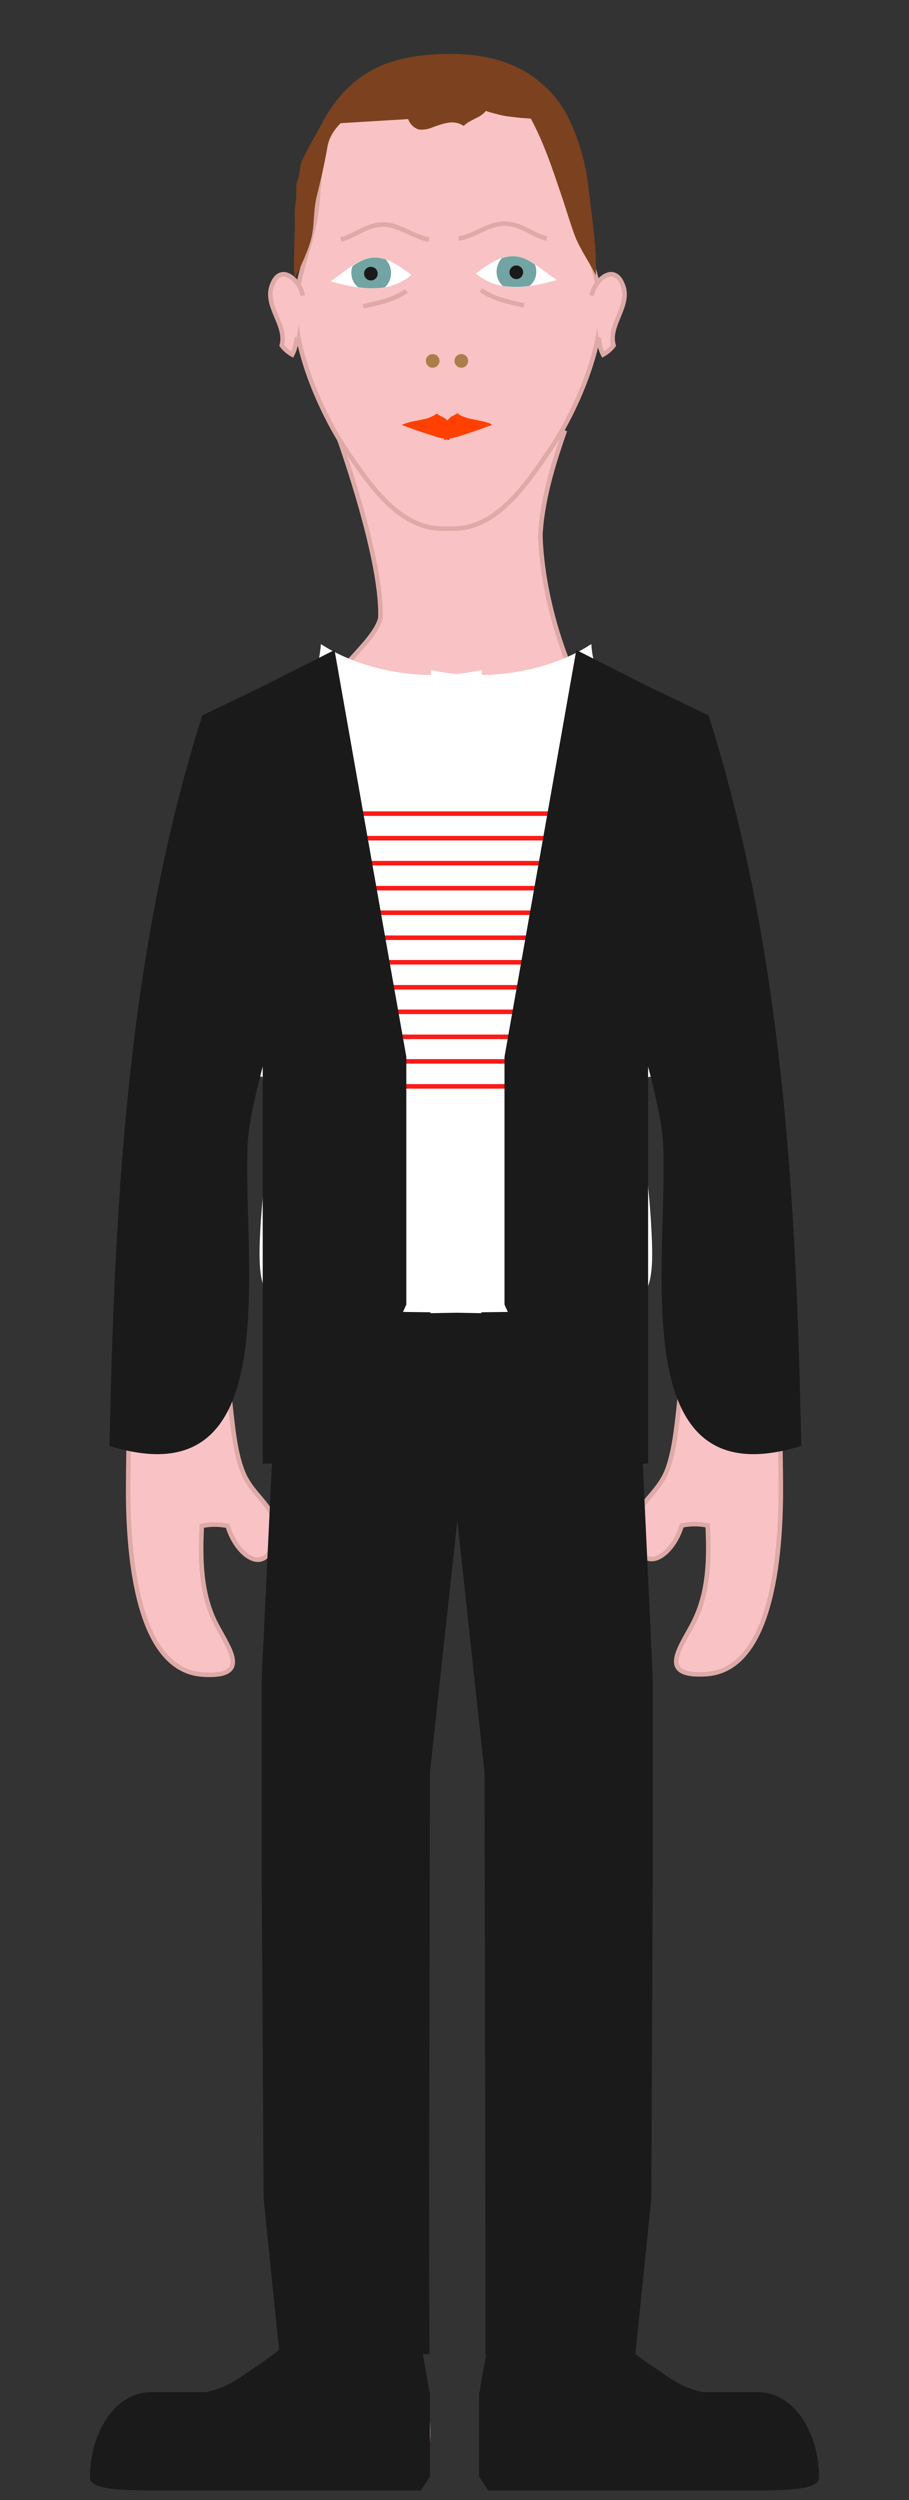 <?xml version="1.0" encoding="utf-8"?>
<!-- Generator: Adobe Illustrator 22.0.0, SVG Export Plug-In . SVG Version: 6.00 Build 0)  -->
<svg version="1.1" id="Layer_1" xmlns="http://www.w3.org/2000/svg" xmlns:xlink="http://www.w3.org/1999/xlink" x="0px" y="0px"
	 viewBox="0 0 200 550" style="enable-background:new 0 0 200 550;" xml:space="preserve">
<rect x="0" y="0" width="200" height="550" fill="#333333" stroke="none"/>
<style type="text/css">
	.st0{fill:#F9C2C4;stroke:#DEAAA7;stroke-miterlimit:10;}
	.st1{fill:#1A1A1A;}
	.st2{fill:#FFFFFF;}
	.st3{fill:#72A4A3;}
	.st4{fill:none;stroke:#DEAAA7;stroke-miterlimit:10;}
	.st5{fill:#AB7D4A;}
	.st6{fill:#FF4000;}
	.st7{fill:#7C411E;}
	.st8{fill:none;stroke:#FD1A16;stroke-miterlimit:10;}
</style>
<title>rush</title>
<g>
	<path class="st0" d="M74,94.8c3.3,9.2,10.1,30.1,9.7,41.2c-1.4,5.4-10.4,11.3-16.4,21.8c-1.3,2.2-3.3,3.9-4.7,6.1
		c-5.1,6-12.4,10.8-16.6,17.4c-4.7,7.5-5.3,18-6.8,26.3c-7.1,39.6-10.8,79.8-11,120c0,11.6,1.1,39.7,16.3,40.8
		c11.5,0.8,5.3-6.4,2.7-11.8c-2.9-6.1-3.2-13.1-2.8-20.9c1.9-0.4,3.8-0.4,5.7,0c2,6.9,9,11.6,10.4,2c0.9-6.2-5-8.2-7.2-14.2
		c-2.5-6.6-2.3-16.2-4-24c-2-8.8,3.9-18,4-27.5c0.2-16.6-4-27.2-0.9-42.5c2-9.9,0.7-27.1,6.5-35.3v0.9c-4.2,16.1,0.2,42.3,0.2,58.2
		c0,15.6-0.6,31.4,0.2,46.9c1.8,0.1,3.6,0.3,5.3,0.6l3.1,208.1v2.4c-0.2,0.7-0.3,1.3-0.3,2c-0.4,7.1-4.4,8.8-9.7,12
		c-4.6,2.8-9.8,5.6-15.3,6.8c-4.6,1-12.7-0.3-13.8,5.3c-1.7,7.7,5.9,6.3,10.8,7.1c2.8,0.4,4.9,1.5,7.8,1.6c3.3,0.1,6.6-0.1,9.9-0.7
		c6.6-0.9,13.3-1,20.1-1.7c5.9-0.6,15.4,1.5,16.7-5.3c1.5-8-3.2-15.5-2.3-23l0.1-4.2l0,0v-1.9l0,0l-3.1-204.7c3,0.4,6.1,0.7,9.4,0.8
		v0.1h0.1c0.7,0,1.4,0,2.1,0s1.4,0,2.1,0h0.1v-0.1c3.3-0.1,6.4-0.4,9.4-0.8l-3.1,204.7l0,0v1.8l0,0l0.1,4.2c0.8,7.6-3.8,15-2.3,23
		c1.3,6.8,10.7,4.7,16.7,5.3c6.8,0.7,13.5,0.7,20.1,1.7c3.3,0.5,6.6,0.7,9.9,0.7c2.9-0.1,5-1.2,7.8-1.6c4.9-0.8,12.5,0.6,10.9-7.1
		c-1.2-5.5-9.2-4.3-13.8-5.3c-5.6-1.2-10.8-4-15.5-6.8c-5.2-3.2-9.3-4.8-9.7-12c-0.1-0.7-0.2-1.3-0.4-2v-2.4l3.1-208.1
		c1.7-0.2,3.5-0.4,5.3-0.6c0.8-15.5,0.1-31.3,0.1-46.9c0-15.9,4.4-42.2,0.2-58.2v-0.9c5.8,8.2,4.5,25.4,6.5,35.3
		c3.1,15.2-1.1,25.9-0.9,42.5c0.1,9.5,6,18.7,4,27.5c-1.7,7.8-1.5,17.3-4,24c-2.3,6-8.2,8-7.2,14.2c1.4,9.5,8.4,4.9,10.4-2
		c1.9-0.4,3.8-0.4,5.7,0c0.4,7.8,0.1,14.7-2.9,20.9c-2.6,5.4-8.8,12.6,2.7,11.8c15.2-1.1,16.3-29.2,16.3-40.8
		c-0.2-40.2-3.9-80.4-11-120c-1.5-8.4-2-18.8-6.8-26.3c-4.1-6.6-11.5-11.4-16.6-17.4c-1.4-2.2-5.4-3.9-6.7-6.1
		c-12-20.8-11.8-40.2-11.8-40.2c0.5-8.7,3.6-17.6,5.4-22.8"/>
	<polygon class="st1" points="106.8,517.9 115,517.9 123.3,517.9 131.5,517.9 139.8,517.9 143.3,483.7 143.6,415.7 143.6,368.7 
		139.8,286.9 131.5,286.9 123.3,286.9 115,286.9 106.8,286.9 95.4,286.1 106.6,389.9 106.8,492.7 	"/>
	<path class="st1" d="M94.5,526.4c-0.8-5.5-2.1-10.5-2.1-14.2c-5.8-0.3-17.2-3.3-22.4-1.1c-2.6,1.1-10.4,7.5-13.3,9.3
		c-3.1,2-5.3,4-8.9,5.2c-0.8,0.3-1.7,0.5-2.6,0.7H33c-7.3,0-13.2,8.4-13.2,18.7l0,0c-0.2,2.9,8,2.9,15.3,2.9h57.5l1.9-2.9h0.1v-18.7
		H94.5z"/>
	<path class="st1" d="M105.5,526.4c0.8-5.5,2.1-10.5,2.1-14.2c5.8-0.3,17.2-3.3,22.4-1.1c2.6,1.1,10.4,7.5,13.3,9.3
		c3.1,2,5.3,4,8.9,5.2c0.8,0.3,1.7,0.5,2.6,0.7H167c7.3,0,13.2,8.4,13.2,18.7l0,0c0.2,2.9-8,2.9-15.3,2.9h-57.5l-1.9-2.9h-0.1v-18.7
		H105.5z"/>
	<path class="st0" d="M132,65.4c-0.8-6-3.4-11.6-4.4-17.5s-0.4-12-2.8-17.5c-5-11.7-15.5-16-26.3-15.5c-10.8-0.5-21.2,3.8-26.3,15.5
		c-2.4,5.5-1.8,11.7-2.8,17.5S66,59.4,65.2,65.4c-1.4,10.2,5.7,26,11.2,34c5.2,7.6,11.5,16.8,20.8,16.9c0.4,0,0.9,0,1.4,0
		s0.9,0,1.3,0c9.3-0.1,15.6-9.3,20.8-16.9C126.3,91.4,133.4,75.6,132,65.4z"/>
	<path class="st0" d="M130.2,65c0.4-3,4.9-7.6,6.9-2.1c1.6,4.5-3.4,8.6-2.1,13.1c-0.6,0.8-1.4,1.5-2.3,2c-0.6-1.2-0.9-2.5-1-3.8"/>
	<path class="st2" d="M104.7,60.2c8.9-7.1,11.2-3.1,17.8,1.4C118,62.8,110.5,65,104.7,60.2"/>
	<path class="st3" d="M118,59.7c0-0.5-0.1-1-0.3-1.5c-2.3-1.6-4.4-2.4-7.3-1.4c-1.6,1.8-1.5,4.5,0.2,6.1c0,0,0,0,0,0
		c1.9,0.3,3.9,0.3,5.9,0C117.5,62.1,118,61,118,59.7z"/>
	<circle class="st1" cx="113.6" cy="59.9" r="1.5"/>
	<path class="st4" d="M105.8,63.8c2.9,2.1,6.2,2.6,9.5,3.4"/>
	<path class="st4" d="M100.9,52.5c3.2-0.5,6.6-3.2,9.7-3.3c4.1-0.1,6,2.3,9.7,3.3"/>
	<path class="st2" d="M90.5,60.5c-8.9-7.1-11.2-3.1-17.8,1.4C77.3,63.1,84.8,65.3,90.5,60.5"/>
	<path class="st3" d="M77.3,60c0-0.5,0.1-1,0.3-1.5c2.3-1.6,4.4-2.4,7.3-1.4c1.6,1.8,1.5,4.5-0.2,6.1c0,0,0,0,0,0
		c-1.9,0.3-3.9,0.3-5.9,0C77.8,62.4,77.3,61.2,77.3,60z"/>
	<circle class="st1" cx="81.6" cy="60.2" r="1.5"/>
	<path class="st4" d="M89.4,64c-2.9,2.1-6.2,2.6-9.5,3.4"/>
	<path class="st4" d="M94.4,52.7c-3.2-0.5-6.6-3.2-9.7-3.3c-4.1-0.1-6,2.3-9.7,3.3"/>
	<circle class="st5" cx="95.2" cy="79.4" r="1.5"/>
	<circle class="st5" cx="101.5" cy="79.4" r="1.5"/>
	<path class="st6" d="M107.3,93c-0.3-0.1-0.7-0.2-1-0.3l-1-0.2l-1-0.2l-1-0.2c-0.3-0.1-0.6-0.2-1-0.3c-0.3-0.1-0.6-0.2-0.9-0.4
		c-0.3-0.1-0.5-0.3-0.8-0.5c-0.1,0.1-0.2,0.2-0.3,0.2l-0.3,0.2l-0.4,0.2l-0.4,0.2L98.9,92l-0.3,0.3l-0.2,0.2l-0.2-0.2L97.9,92
		l-0.4-0.2l-0.4-0.2l-0.4-0.2l-0.3-0.2c-0.1-0.1-0.2-0.2-0.3-0.2c-0.3,0.2-0.5,0.3-0.8,0.5c-0.3,0.1-0.6,0.3-0.9,0.4
		c-0.3,0.1-0.6,0.2-1,0.3l-1,0.2l-1,0.2l-1,0.2c-0.3,0.1-0.7,0.2-1,0.3c-0.3,0.1-0.7,0.2-1,0.4l2.2,0.8c0.8,0.3,1.7,0.6,2.6,0.9
		s1.9,0.6,2.8,0.9c0.6,0.2,1.1,0.3,1.7,0.4v0.3l0.6-0.1l0.6,0.1v-0.3c0.6-0.1,1.1-0.3,1.7-0.4c1-0.3,1.9-0.6,2.8-0.9
		s1.8-0.6,2.6-0.9l2.2-0.8C108,93.2,107.7,93.1,107.3,93z"/>
	<path class="st0" d="M66.6,65c-0.4-3-4.9-7.6-6.8-2.1c-1.6,4.5,3.4,8.6,2.2,13.1c0.6,0.8,1.4,1.5,2.3,2c0.6-1.2,0.9-2.5,1-3.8"/>
	<path class="st7" d="M89.8,26.2c0.4,1.1,1.3,2,2.4,2.3c1,0.1,2.1-0.1,3-0.5c1.1-0.4,2.2-0.8,3.4-1c1.2-0.2,2.4,0,3.4,0.7
		c0.4-0.3,0.8-0.7,1.2-0.9c0.4-0.2,0.9-0.5,1.3-0.7c0.4-0.2,0.9-0.4,1.3-0.7c0.4-0.3,0.8-0.6,1.1-1c0.8,0.3,1.6,0.5,2.4,0.7
		s1.6,0.4,2.4,0.5s1.6,0.2,2.5,0.3s1.7,0.1,2.6,0.2c1.5,2.8,2.7,5.6,3.8,8.5c1.1,2.9,2,5.7,3,8.6s1.8,5.8,2.9,8.7s3.2,5.8,4.6,8.7
		c0.2-6.2-0.8-12.4-1.5-18.2c-0.5-5.5-1.9-10.8-4.2-15.8c-2.1-4.6-5.7-8.5-10.1-11c-4.6-2.6-10.6-4-18.3-3.7
		c-2.9,0.1-5.8,0.4-8.7,1.1c-2.5,0.6-4.9,1.5-7.1,2.8c-2.1,1.2-4,2.8-5.7,4.6c-1.8,2-3.3,4.2-4.6,6.6c-0.7,1.3-1.4,2.6-2.2,4
		s-1.5,2.8-2.2,4.2s-0.4,2.9-1,4.4s-0.1,3-0.4,4.5c-0.3,1.8-0.3,3.6-0.2,5.4c0,1.4-0.5,10,0,11.7c0.5-1.1,2.6-5.1,3.5-8.4
		s0.4-6.2,1.4-10.1s1.8-7.8,2.3-10.7s2.9-4.8,2.8-4.9"/>
	<polygon class="st1" points="94.5,517.9 86.2,517.9 78,517.9 69.7,517.9 61.5,517.9 58,483.7 57.6,415.7 57.6,368.7 61.5,286.9 
		69.7,286.9 78,286.9 86.2,286.9 94.5,286.9 105.9,286.1 94.6,389.9 94.4,492.7 	"/>
	<path class="st2" d="M154.5,180.4c-8-11.6-23.5-24.2-24.4-38.7c-6.4,4.2-15.3,6.7-24.1,6.8v-1.1c-1.9,0.4-3.7,0.7-5.6,0.9
		c-1.9-0.2-3.8-0.5-5.6-0.9v1.1c-8.9-0.1-17.7-2.6-24.2-6.8c-0.9,14.5-16.4,27.1-24.4,38.7c-12.3,18-16,37.4-14.6,59.1
		c5.1-5.1,22.2-4.4,28.6-1.8c-0.5,10.5-2.3,22.1-2.9,32.4c-0.8,14.5,0.3,18.4,14.6,18.4c7.6,0,15.2,0.1,22.8,0.2v0.2l5.6-0.1
		l5.6,0.1v-0.2c7.6-0.1,15.2-0.2,22.8-0.2c14.3,0,15.4-3.9,14.6-18.4c-0.5-10.3-2.4-21.9-2.9-32.4c6.4-2.6,23.6-3.3,28.6,1.8
		C170.5,217.9,166.9,198.4,154.5,180.4z"/>
	<line class="st8" x1="72.8" y1="179" x2="127.9" y2="179"/>
	<line class="st8" x1="72.8" y1="189.9" x2="127.9" y2="189.9"/>
	<line class="st8" x1="72.8" y1="184.4" x2="127.9" y2="184.4"/>
	<line class="st8" x1="72.8" y1="195.4" x2="127.9" y2="195.4"/>
	<line class="st8" x1="72.8" y1="206.3" x2="127.9" y2="206.3"/>
	<line class="st8" x1="72.8" y1="200.8" x2="127.9" y2="200.8"/>
	<line class="st8" x1="72.8" y1="211.7" x2="127.9" y2="211.7"/>
	<line class="st8" x1="72.8" y1="222.6" x2="127.9" y2="222.6"/>
	<line class="st8" x1="72.8" y1="217.2" x2="127.9" y2="217.2"/>
	<line class="st8" x1="72.8" y1="228.1" x2="127.9" y2="228.1"/>
	<line class="st8" x1="72.8" y1="239" x2="127.9" y2="239"/>
	<line class="st8" x1="72.8" y1="233.5" x2="127.9" y2="233.5"/>
	<polygon class="st1" points="89.4,287 73.6,322 57.8,322 57.8,232.5 57.8,151 73.6,143 73.6,143 89.4,232.5 	"/>
	<path class="st1" d="M57.8,151c33.7-2.6-2.2,77.5-3.3,100.6c-1.2,26.4,8.8,78.7-30.4,66.5c1.1-54.1,4-109,20.4-160.7"/>
	<polygon class="st1" points="111,287 126.8,322 142.6,322 142.6,232.5 142.6,151 126.8,143 126.8,143 111,232.5 	"/>
	<path class="st1" d="M142.6,151c-33.7-2.6,2.2,77.5,3.3,100.6c1.2,26.4-8.9,78.7,30.4,66.5c-1.1-54.1-4-109-20.4-160.7"/>
</g>
</svg>
